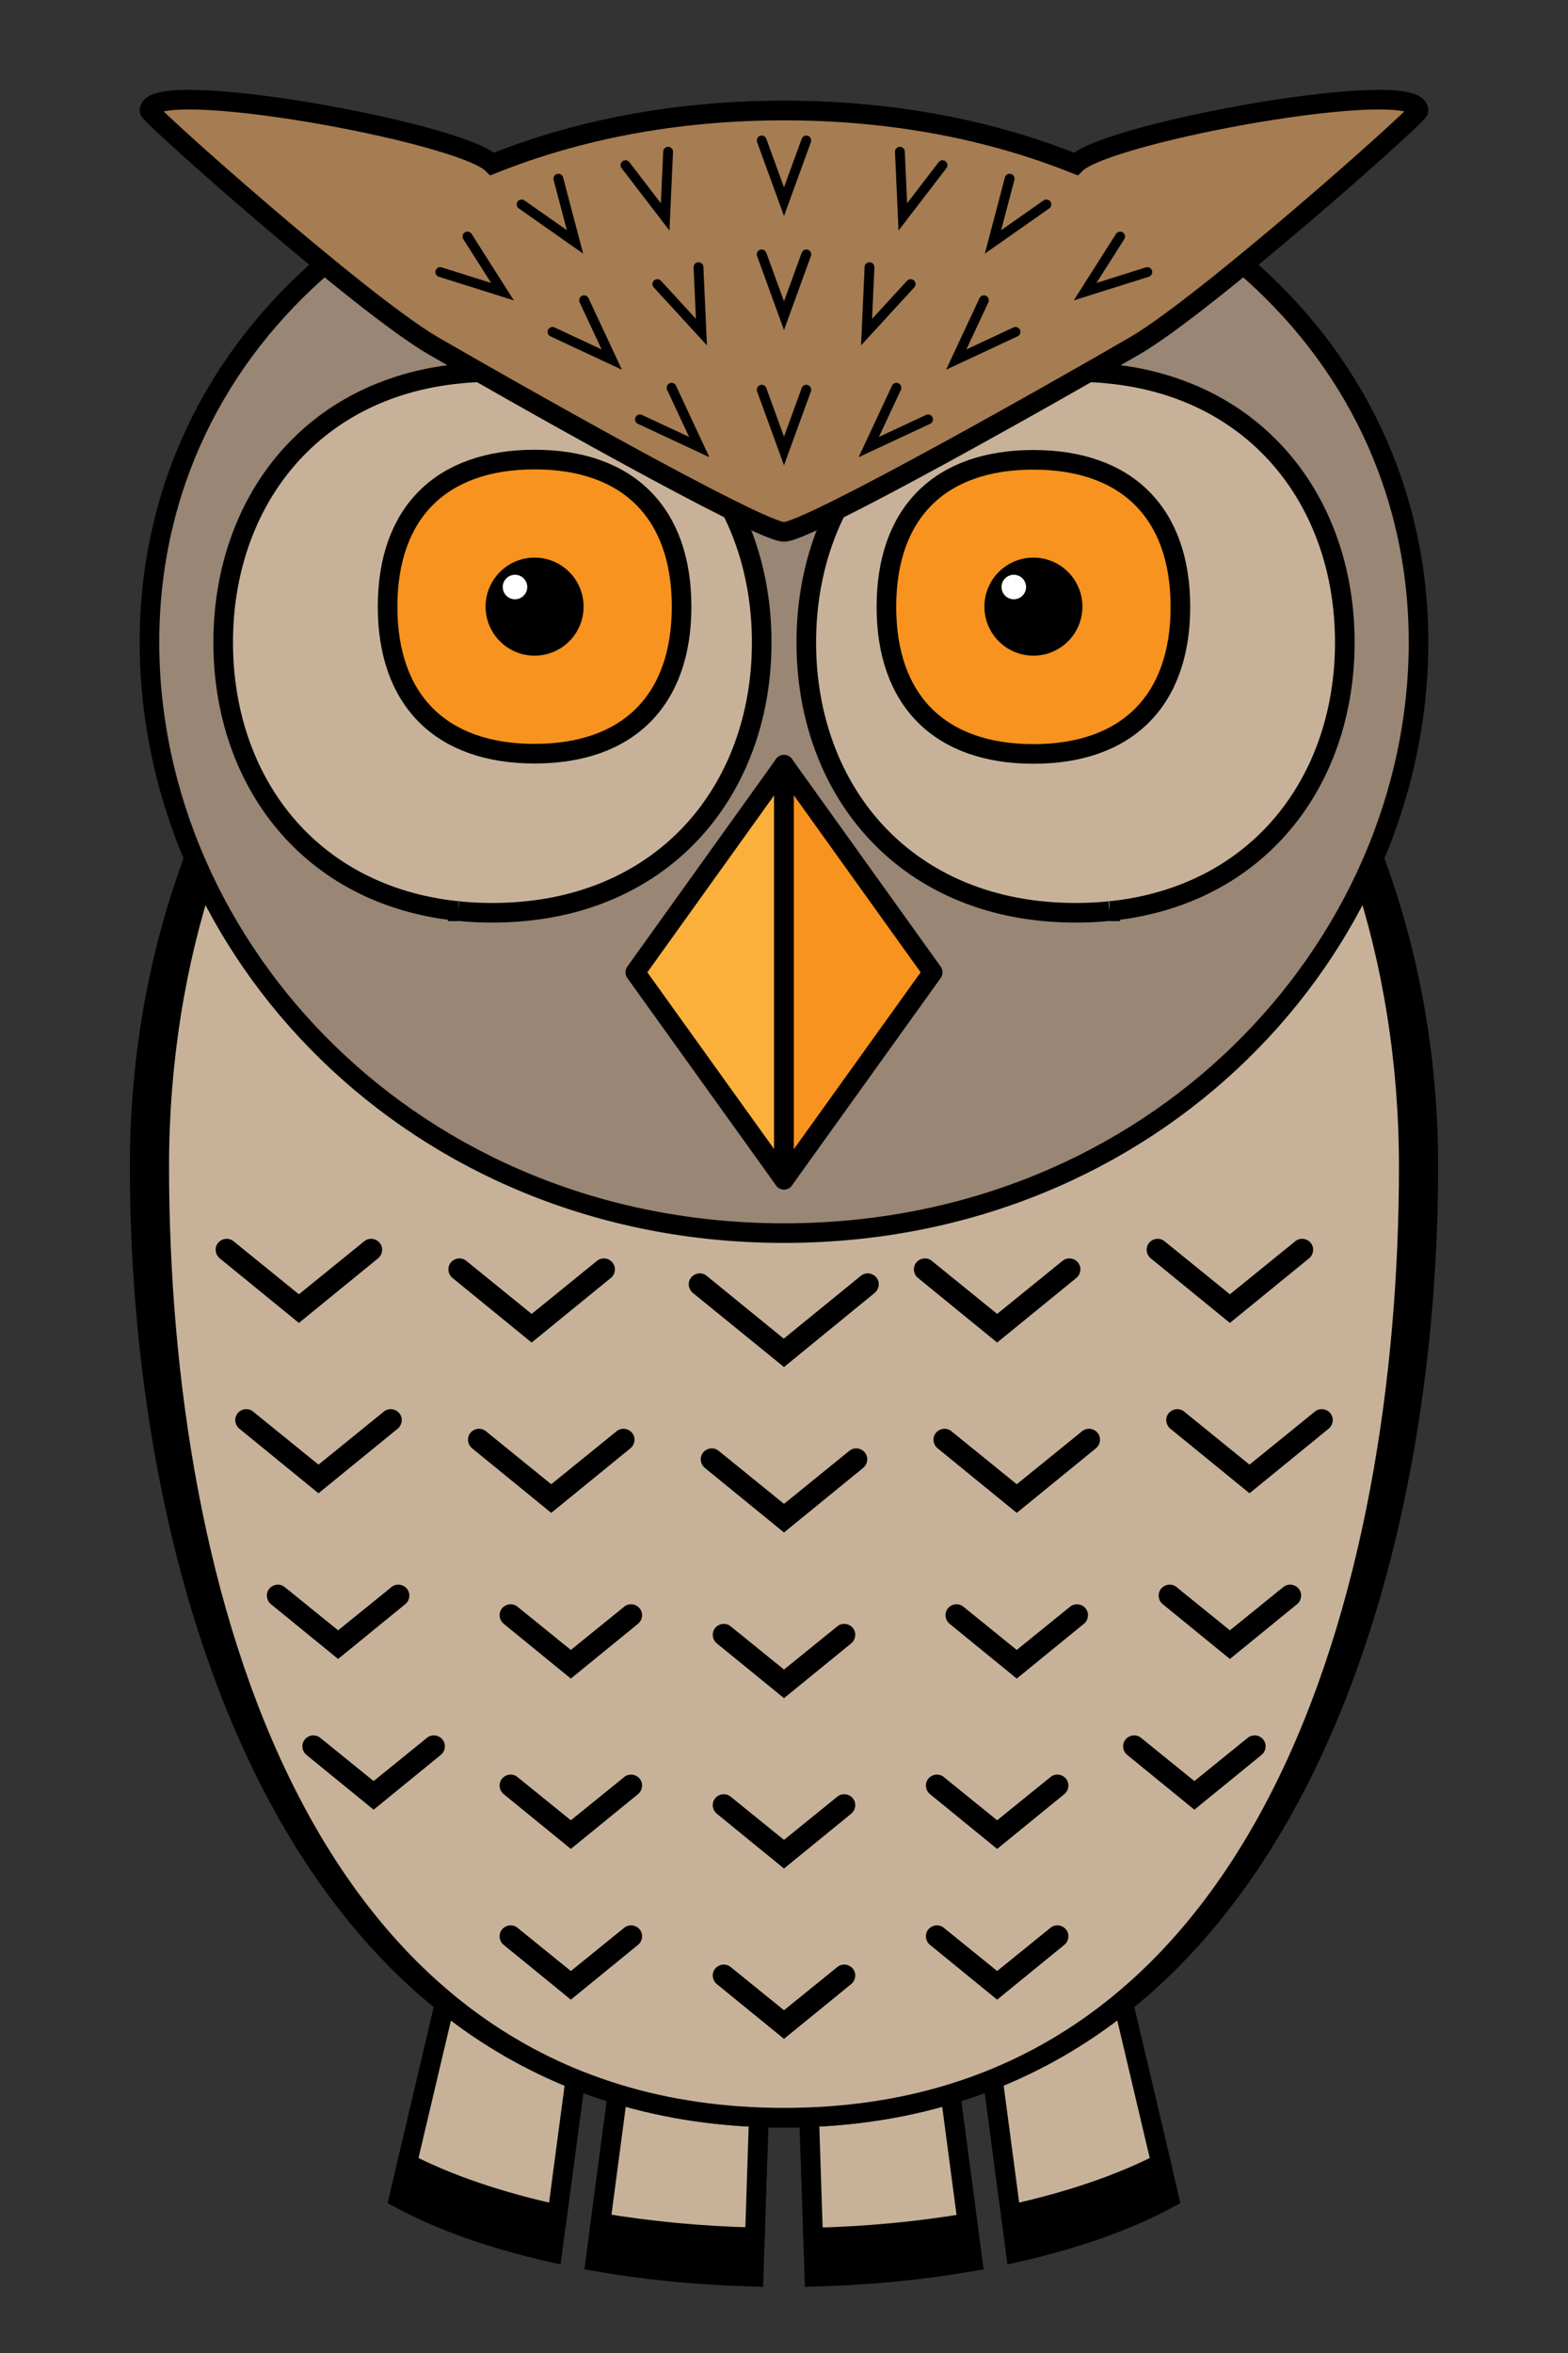 <?xml version="1.0" encoding="utf-8"?>
<?xml-stylesheet  href="../css/svg.css" type="text/css" ?>
<!-- Generator: Adobe Illustrator 18.0.0, SVG Export Plug-In . SVG Version: 6.00 Build 0)  -->
<!DOCTYPE svg PUBLIC "-//W3C//DTD SVG 1.1//EN" "http://www.w3.org/Graphics/SVG/1.1/DTD/svg11.dtd">
<svg version="1.1" id="owl" xmlns="http://www.w3.org/2000/svg" xmlns:xlink="http://www.w3.org/1999/xlink" x="0px" y="0px"
	 viewBox="0 0 640 960" enable-background="new 0 0 640 960" xml:space="preserve">
<rect x="0" y="0" width="640" height="960" fill="#333333" stroke="none"/>
<g>
	<path stroke="#000000" stroke-width="8" stroke-miterlimit="10" d="M379,787l-51,6.7l4.4,135.2c22.8-0.6,44.5-2.8,64.6-6.3L379,787
		z"/>
	<path stroke="#000000" stroke-width="8" stroke-miterlimit="10" d="M451.5,787.7c-16.5-6.1-35.5-11-56.2-14.6l19.3,145.9
		c24.5-5.5,45.8-13.1,62.6-22.2L451.5,787.7z"/>
	<path stroke="#000000" stroke-width="8" stroke-miterlimit="10" d="M162.8,896.8c16.8,9.1,38.1,16.7,62.6,22.2l19.3-145.9
		c-20.8,3.5-39.8,8.5-56.2,14.6L162.8,896.8z"/>
	<path stroke="#000000" stroke-width="8" stroke-miterlimit="10" d="M243,922.6c20,3.5,41.8,5.7,64.6,6.3l4.4-135.2l-51-6.7
		L243,922.6z"/>
</g>
<path fill="#C7B299" stroke="#000000" stroke-width="8" stroke-miterlimit="10" d="M328,793.7l3.9,119.2c22.2-0.5,43.4-2.6,63-5.9
	L379,787L328,793.7z M166.2,882.6c16.7,8.6,37.5,15.7,61.3,20.9l17.3-130.4c-20.8,3.5-39.8,8.5-56.2,14.6L166.2,882.6z M451.5,787.7
	c-16.5-6.1-35.5-11-56.2-14.6l17.3,130.4c23.7-5.2,44.6-12.3,61.3-20.9L451.5,787.7z M245.1,906.9c19.6,3.3,40.8,5.4,63,5.9
	l3.9-119.2l-51-6.7L245.1,906.9z"/>
<path stroke="#000000" stroke-width="8" stroke-linejoin="round" stroke-miterlimit="10" d="M583,476c0,170.1-64,388-263,388
	S57,646.1,57,476s113.3-308,263-308S583,305.9,583,476z"/>
<path fill="#C7B299" stroke="#000000" stroke-width="8" stroke-linejoin="round" stroke-miterlimit="10" d="M65,476
	c0,170.1,56,388,255,388s255-217.9,255-388S469.7,168,320,168S65,305.9,65,476z"/>
<path fill="#998675" stroke="#000000" stroke-width="8" stroke-miterlimit="10" d="M579,262.1c0,124.3-107.1,241-259,241
	S61,386.4,61,262.1s107.1-217,259-217S579,137.9,579,262.1z"/>
<g id="XMLID_2_">
	<g>
		<path fill="#C7B299" d="M187,371.8c0,0-0.1,0-0.2,0c-60.5-6.2-95.8-52.9-95.8-109.6c0-56.7,35.3-103.5,96-109.6
			c4.5-0.5,9.1-0.7,13.9-0.7c69.1,0,109.9,49.4,109.9,110.3c0,60.9-40.8,110.3-109.9,110.3C196.2,372.5,191.6,372.2,187,371.8z"/>
		<path fill="#C7B299" d="M187.1,152.5c-0.1,0-0.1,0-0.2,0c0,0,0,0,0,0L187.1,152.5z"/>
		<path fill="#C7B299" d="M186.9,371.7c0,0,0.1,0,0.2,0C187,371.8,186.9,371.8,186.9,371.7C186.9,371.8,186.9,371.8,186.9,371.7z"/>
		<path fill="#C7B299" d="M187,371.8h-0.1c0,0,0,0,0,0C186.9,371.8,187,371.8,187,371.8z"/>
	</g>
	<g>
		<path fill="none" stroke="#000000" stroke-width="8" stroke-miterlimit="10" d="M186.9,371.7c-60.5-6.2-95.8-52.9-95.8-109.6
			c0-56.7,35.3-103.5,96-109.6c4.5-0.5,9.1-0.7,13.9-0.7c69.1,0,109.9,49.4,109.9,110.3c0,60.9-40.8,110.3-109.9,110.3
			c-4.8,0-9.4-0.2-14-0.7"/>
		<path fill="none" stroke="#000000" stroke-width="8" stroke-miterlimit="10" d="M187.1,371.8L187.1,371.8h-0.2c0,0,0,0,0,0
			c0,0,0,0,0,0C186.9,371.7,187,371.8,187.1,371.8"/>
		<path fill="none" stroke="#000000" stroke-width="8" stroke-miterlimit="10" d="M187.1,152.5c-0.1,0-0.1,0-0.2,0c0,0,0,0,0,0
			L187.1,152.5z"/>
	</g>
</g>
<path class="owleyes" fill="#F7931E" stroke="#000000" stroke-width="8" stroke-miterlimit="10" d="M278.2,247.5c0,38.2-21.8,60-60,60
	s-60-21.8-60-60s21.8-60,60-60S278.2,209.3,278.2,247.5z"/>
<circle cx="218.2" cy="247.5" r="20"/>
<circle fill="#FFFFFF" cx="210.2" cy="239.5" r="5"/>
<g id="XMLID_1_">
	<g>
		<path fill="#C7B299" d="M453,371.8c-4.5,0.5-9.2,0.7-13.9,0.7c-69.1,0-109.9-49.4-109.9-110.3c0-60.9,40.8-110.3,109.9-110.3
			c4.8,0,9.4,0.2,13.9,0.7c60.6,6.2,96,52.9,96,109.6c0,56.7-35.2,103.4-95.8,109.6C453.1,371.7,453,371.8,453,371.8z"/>
		<path fill="#C7B299" d="M453.1,152.5c-0.1,0-0.1,0-0.2,0L453.1,152.5C453.1,152.5,453.1,152.5,453.1,152.5z"/>
		<path fill="#C7B299" d="M453.1,371.7C453.1,371.7,453.1,371.7,453.1,371.7c-0.1,0-0.1,0-0.2,0C453,371.8,453.1,371.7,453.1,371.7z
			"/>
		<path fill="#C7B299" d="M453.1,371.7C453.1,371.8,453.1,371.8,453.1,371.7l-0.1,0C453,371.8,453,371.8,453.1,371.7z"/>
	</g>
	<g>
		<path fill="none" stroke="#000000" stroke-width="8" stroke-miterlimit="10" d="M453.1,371.7c60.5-6.2,95.8-52.9,95.8-109.6
			c0-56.7-35.3-103.5-96-109.6c-4.5-0.5-9.1-0.7-13.9-0.7c-69.1,0-109.9,49.4-109.9,110.3c0,60.9,40.8,110.3,109.9,110.3
			c4.8,0,9.4-0.2,13.9-0.7"/>
		<path fill="none" stroke="#000000" stroke-width="8" stroke-miterlimit="10" d="M452.9,371.8L452.9,371.8h0.2c0,0,0,0,0,0
			c0,0,0,0,0,0C453.1,371.7,453,371.8,452.9,371.8"/>
		<path fill="none" stroke="#000000" stroke-width="8" stroke-miterlimit="10" d="M452.9,152.5c0.1,0,0.1,0,0.2,0c0,0,0,0,0,0
			L452.9,152.5z"/>
	</g>
</g>
<g id="XMLID_3_">
	<g>
		<path fill="#F7931E" class="owleyes" d="M421.8,187.6c38.2,0,60,21.8,60,60c0,38.2-21.8,60-60,60c-38.2,0-60-21.8-60-60
			C361.8,209.3,383.6,187.6,421.8,187.6z"/>
	</g>
	<g>
		<path fill="none" stroke="#000000" stroke-width="8" stroke-miterlimit="10" d="M361.8,247.6c0,38.2,21.8,60,60,60
			c38.2,0,60-21.8,60-60c0-38.2-21.8-60-60-60C383.6,187.6,361.8,209.3,361.8,247.6z"/>
	</g>
</g>
<circle cx="421.8" cy="247.5" r="20"/>
<circle fill="#FFFFFF" cx="413.8" cy="239.5" r="5"/>
<path fill="#FFFFFF" stroke="#000000" stroke-width="8" stroke-miterlimit="10" d="M320,217"/>
<path fill="#A67C52" stroke="#000000" stroke-width="8" stroke-miterlimit="10" d="M439,66.9L439,66.9c-34.9-14-75.1-21.8-119-21.8
	c-43.9,0-84.1,7.8-119,21.8l0,0C187.9,53.8,61,31,61,45.1c0,1.9,86.9,79.2,115.7,95.9s133.2,76,143.3,76s114.6-59.3,143.3-76
	S579,47,579,45.1C579,31,452.1,53.8,439,66.9z"/>
<polygon fill="#FBB03B" stroke="#000000" stroke-width="8" stroke-linejoin="round" stroke-miterlimit="10" points="320,481.3 
	320,312 259.3,396.7 "/>
<polygon  fill="#F7931E" stroke="#000000" stroke-width="8" stroke-linejoin="round" stroke-miterlimit="10" points="320,481.3 
	320,312 380.7,396.7 "/>
<g>
	<path stroke="#000000" stroke-miterlimit="10" d="M320,557.1l-36.9-30c-1.7-1.4-2-3.9-0.6-5.6c1.4-1.7,3.9-2,5.6-0.6l31.8,25.9
		l31.8-25.9c1.7-1.4,4.2-1.1,5.6,0.6c1.4,1.7,1.1,4.2-0.6,5.6L320,557.1z"/>
</g>
<g>
	<path stroke="#000000" stroke-miterlimit="10" d="M217,547.1l-32-26.1c-1.7-1.4-2-3.9-0.6-5.6c1.4-1.7,3.9-2,5.6-0.6l27,21.9
		l27-21.9c1.7-1.4,4.2-1.1,5.6,0.6c1.4,1.7,1.1,4.2-0.6,5.6L217,547.1z"/>
</g>
<g>
	<path stroke="#000000" stroke-miterlimit="10" d="M122,539.1l-32-26.1c-1.7-1.4-2-3.9-0.6-5.6c1.4-1.7,3.9-2,5.6-0.6l27,21.9
		l27-21.9c1.7-1.4,4.2-1.1,5.6,0.6c1.4,1.7,1.1,4.2-0.6,5.6L122,539.1z"/>
</g>
<g>
	<path stroke="#000000" stroke-miterlimit="10" d="M407,547.1l-32-26.1c-1.7-1.4-2-3.9-0.6-5.6c1.4-1.7,3.9-2,5.6-0.6l27,21.9
		l27-21.9c1.7-1.4,4.2-1.1,5.6,0.6c1.4,1.7,1.1,4.2-0.6,5.6L407,547.1z"/>
</g>
<g>
	<path stroke="#000000" stroke-miterlimit="10" d="M502,539.1l-32-26.1c-1.7-1.4-2-3.9-0.6-5.6c1.4-1.7,3.9-2,5.6-0.6l27,21.9
		l27-21.9c1.7-1.4,4.2-1.1,5.6,0.6c1.4,1.7,1.1,4.2-0.6,5.6L502,539.1z"/>
</g>
<g>
	<path stroke="#000000" stroke-miterlimit="10" d="M320,624.6l-32-26.1c-1.7-1.4-2-3.9-0.6-5.6c1.4-1.7,3.9-2,5.6-0.6l27,21.9
		l27-21.9c1.7-1.4,4.2-1.1,5.6,0.6c1.4,1.7,1.1,4.2-0.6,5.6L320,624.6z"/>
</g>
<g>
	<path stroke="#000000" stroke-miterlimit="10" d="M225,616.6l-32-26.1c-1.7-1.4-2-3.9-0.6-5.6s3.9-2,5.6-0.6l27,21.9l27-21.9
		c1.7-1.4,4.2-1.1,5.6,0.6c1.4,1.7,1.1,4.2-0.6,5.6L225,616.6z"/>
</g>
<g>
	<path stroke="#000000" stroke-miterlimit="10" d="M130,608.6l-32-26.1c-1.7-1.4-2-3.9-0.6-5.6c1.4-1.7,3.9-2,5.6-0.6l27,21.9
		l27-21.9c1.7-1.4,4.2-1.1,5.6,0.6c1.4,1.7,1.1,4.2-0.6,5.6L130,608.6z"/>
</g>
<g>
	<path stroke="#000000" stroke-miterlimit="10" d="M415,616.6l-32-26.1c-1.7-1.4-2-3.9-0.6-5.6c1.4-1.7,3.9-2,5.6-0.6l27,21.9
		l27-21.9c1.7-1.4,4.2-1.1,5.6,0.6c1.4,1.7,1.1,4.2-0.6,5.6L415,616.6z"/>
</g>
<g>
	<path stroke="#000000" stroke-miterlimit="10" d="M510,608.6l-32-26.1c-1.7-1.4-2-3.9-0.6-5.6c1.4-1.7,3.9-2,5.6-0.6l27,21.9
		l27-21.9c1.7-1.4,4.2-1.1,5.6,0.6c1.4,1.7,1.1,4.2-0.6,5.6L510,608.6z"/>
</g>
<g>
	<path stroke="#000000" stroke-miterlimit="10" d="M320,692.2l-27.1-22.1c-1.7-1.4-2-3.9-0.6-5.6c1.4-1.7,3.9-2,5.6-0.6l22.1,17.9
		l22.1-17.9c1.7-1.4,4.2-1.1,5.6,0.6c1.4,1.7,1.1,4.2-0.6,5.6L320,692.2z"/>
</g>
<g>
	<path stroke="#000000" stroke-miterlimit="10" d="M233,684.2l-27.1-22.1c-1.7-1.4-2-3.9-0.6-5.6c1.4-1.7,3.9-2,5.6-0.6l22.1,17.9
		l22.1-17.9c1.7-1.4,4.2-1.1,5.6,0.6c1.4,1.7,1.1,4.2-0.6,5.6L233,684.2z"/>
</g>
<g>
	<path stroke="#000000" stroke-miterlimit="10" d="M138,676.2l-27.1-22.1c-1.7-1.4-2-3.9-0.6-5.6s3.9-2,5.6-0.6l22.1,17.9l22.1-17.9
		c1.7-1.4,4.2-1.1,5.6,0.6c1.4,1.7,1.1,4.2-0.6,5.6L138,676.2z"/>
</g>
<g>
	<path stroke="#000000" stroke-miterlimit="10" d="M415,684.2l-27.1-22.1c-1.7-1.4-2-3.9-0.6-5.6c1.4-1.7,3.9-2,5.6-0.6l22.1,17.9
		l22.1-17.9c1.7-1.4,4.2-1.1,5.6,0.6c1.4,1.7,1.1,4.2-0.6,5.6L415,684.2z"/>
</g>
<g>
	<path stroke="#000000" stroke-miterlimit="10" d="M502,676.2l-27.1-22.1c-1.7-1.4-2-3.9-0.6-5.6s3.9-2,5.6-0.6l22.1,17.9l22.1-17.9
		c1.7-1.4,4.2-1.1,5.6,0.6c1.4,1.7,1.1,4.2-0.6,5.6L502,676.2z"/>
</g>
<g>
	<path stroke="#000000" stroke-miterlimit="10" d="M320,761.7l-27.1-22.1c-1.7-1.4-2-3.9-0.6-5.6c1.4-1.7,3.9-2,5.6-0.6l22.1,17.9
		l22.1-17.9c1.7-1.4,4.2-1.1,5.6,0.6c1.4,1.7,1.1,4.2-0.6,5.6L320,761.7z"/>
</g>
<g>
	<path stroke="#000000" stroke-miterlimit="10" d="M233,753.7l-27.1-22.1c-1.7-1.4-2-3.9-0.6-5.6c1.4-1.7,3.9-2,5.6-0.6l22.1,17.9
		l22.1-17.9c1.7-1.4,4.2-1.1,5.6,0.6c1.4,1.7,1.1,4.2-0.6,5.6L233,753.7z"/>
</g>
<g>
	<path stroke="#000000" stroke-miterlimit="10" d="M152.5,737.7l-27.1-22.1c-1.7-1.4-2-3.9-0.6-5.6c1.4-1.7,3.9-2,5.6-0.6l22.1,17.9
		l22.1-17.9c1.7-1.4,4.2-1.1,5.6,0.6c1.4,1.7,1.1,4.2-0.6,5.6L152.5,737.7z"/>
</g>
<g>
	<path stroke="#000000" stroke-miterlimit="10" d="M487.5,737.7l-27.1-22.1c-1.7-1.4-2-3.9-0.6-5.6s3.9-2,5.6-0.6l22.1,17.9
		l22.1-17.9c1.7-1.4,4.2-1.1,5.6,0.6c1.4,1.7,1.1,4.2-0.6,5.6L487.5,737.7z"/>
</g>
<g>
	<path stroke="#000000" stroke-miterlimit="10" d="M407,753.7l-27.1-22.1c-1.7-1.4-2-3.9-0.6-5.6c1.4-1.7,3.9-2,5.6-0.6l22.1,17.9
		l22.1-17.9c1.7-1.4,4.2-1.1,5.6,0.6c1.4,1.7,1.1,4.2-0.6,5.6L407,753.7z"/>
</g>
<g>
	<path stroke="#000000" stroke-miterlimit="10" d="M320,831.2l-27.1-22.1c-1.7-1.4-2-3.9-0.6-5.6c1.4-1.7,3.9-2,5.6-0.6l22.1,17.9
		l22.1-17.9c1.7-1.4,4.2-1.1,5.6,0.6c1.4,1.7,1.1,4.2-0.6,5.6L320,831.2z"/>
</g>
<g>
	<path stroke="#000000" stroke-miterlimit="10" d="M233,815.2l-27.1-22.1c-1.7-1.4-2-3.9-0.6-5.6c1.4-1.7,3.9-2,5.6-0.6l22.1,17.9
		l22.1-17.9c1.7-1.4,4.2-1.1,5.6,0.6c1.4,1.7,1.1,4.2-0.6,5.6L233,815.2z"/>
</g>
<g>
	<path stroke="#000000" stroke-miterlimit="10" d="M407,815.2l-27.1-22.1c-1.7-1.4-2-3.9-0.6-5.6s3.9-2,5.6-0.6l22.1,17.9l22.1-17.9
		c1.7-1.4,4.2-1.1,5.6,0.6c1.4,1.7,1.1,4.2-0.6,5.6L407,815.2z"/>
</g>
<path fill="none" stroke="#000000" stroke-width="8" stroke-linecap="round" stroke-miterlimit="10" d="M573.9,217"/>
<path fill="none" stroke="#000000" stroke-width="8" stroke-linecap="round" stroke-miterlimit="10" d="M66.1,217"/>
<polyline fill="none" stroke="#000000" stroke-width="4" stroke-linecap="round" stroke-miterlimit="10" points="329.1,159 320,184 
	310.9,159 "/>
<polyline fill="none" stroke="#000000" stroke-width="4" stroke-linecap="round" stroke-miterlimit="10" points="329.1,103.8 
	320,128.8 310.9,103.8 "/>
<polyline fill="none" stroke="#000000" stroke-width="4" stroke-linecap="round" stroke-miterlimit="10" points="329.1,57.3 
	320,82.3 310.9,57.3 "/>
<polyline fill="none" stroke="#000000" stroke-width="4" stroke-linecap="round" stroke-miterlimit="10" points="384.7,67.4 
	368.5,88.5 367.3,61.9 "/>
<polyline fill="none" stroke="#000000" stroke-width="4" stroke-linecap="round" stroke-miterlimit="10" points="427.1,83.4 
	405.3,98.7 412.1,72.9 "/>
<polyline fill="none" stroke="#000000" stroke-width="4" stroke-linecap="round" stroke-miterlimit="10" points="468.3,111 
	442.9,119 457.2,96.5 "/>
<polyline fill="none" stroke="#000000" stroke-width="4" stroke-linecap="round" stroke-miterlimit="10" points="272.7,61.9 
	271.5,88.5 255.3,67.4 "/>
<polyline fill="none" stroke="#000000" stroke-width="4" stroke-linecap="round" stroke-miterlimit="10" points="227.9,72.9 
	234.7,98.7 212.9,83.4 "/>
<polyline fill="none" stroke="#000000" stroke-width="4" stroke-linecap="round" stroke-miterlimit="10" points="190.8,96.5 
	205.1,119 179.7,111 "/>
<polyline fill="none" stroke="#000000" stroke-width="4" stroke-linecap="round" stroke-miterlimit="10" points="371.7,115.9 
	353.7,135.5 354.9,109 "/>
<polyline fill="none" stroke="#000000" stroke-width="4" stroke-linecap="round" stroke-miterlimit="10" points="414.5,135.4 
	390.3,146.7 401.6,122.5 "/>
<polyline fill="none" stroke="#000000" stroke-width="4" stroke-linecap="round" stroke-miterlimit="10" points="238.4,122.5 
	249.7,146.7 225.5,135.4 "/>
<polyline fill="none" stroke="#000000" stroke-width="4" stroke-linecap="round" stroke-miterlimit="10" points="285.1,109 
	286.3,135.5 268.3,115.9 "/>
<polyline fill="none" stroke="#000000" stroke-width="4" stroke-linecap="round" stroke-miterlimit="10" points="378.8,171.1 
	354.6,182.4 365.9,158.2 "/>
<polyline fill="none" stroke="#000000" stroke-width="4" stroke-linecap="round" stroke-miterlimit="10" points="274.1,158.2 
	285.4,182.4 261.2,171.1 "/>
</svg>
